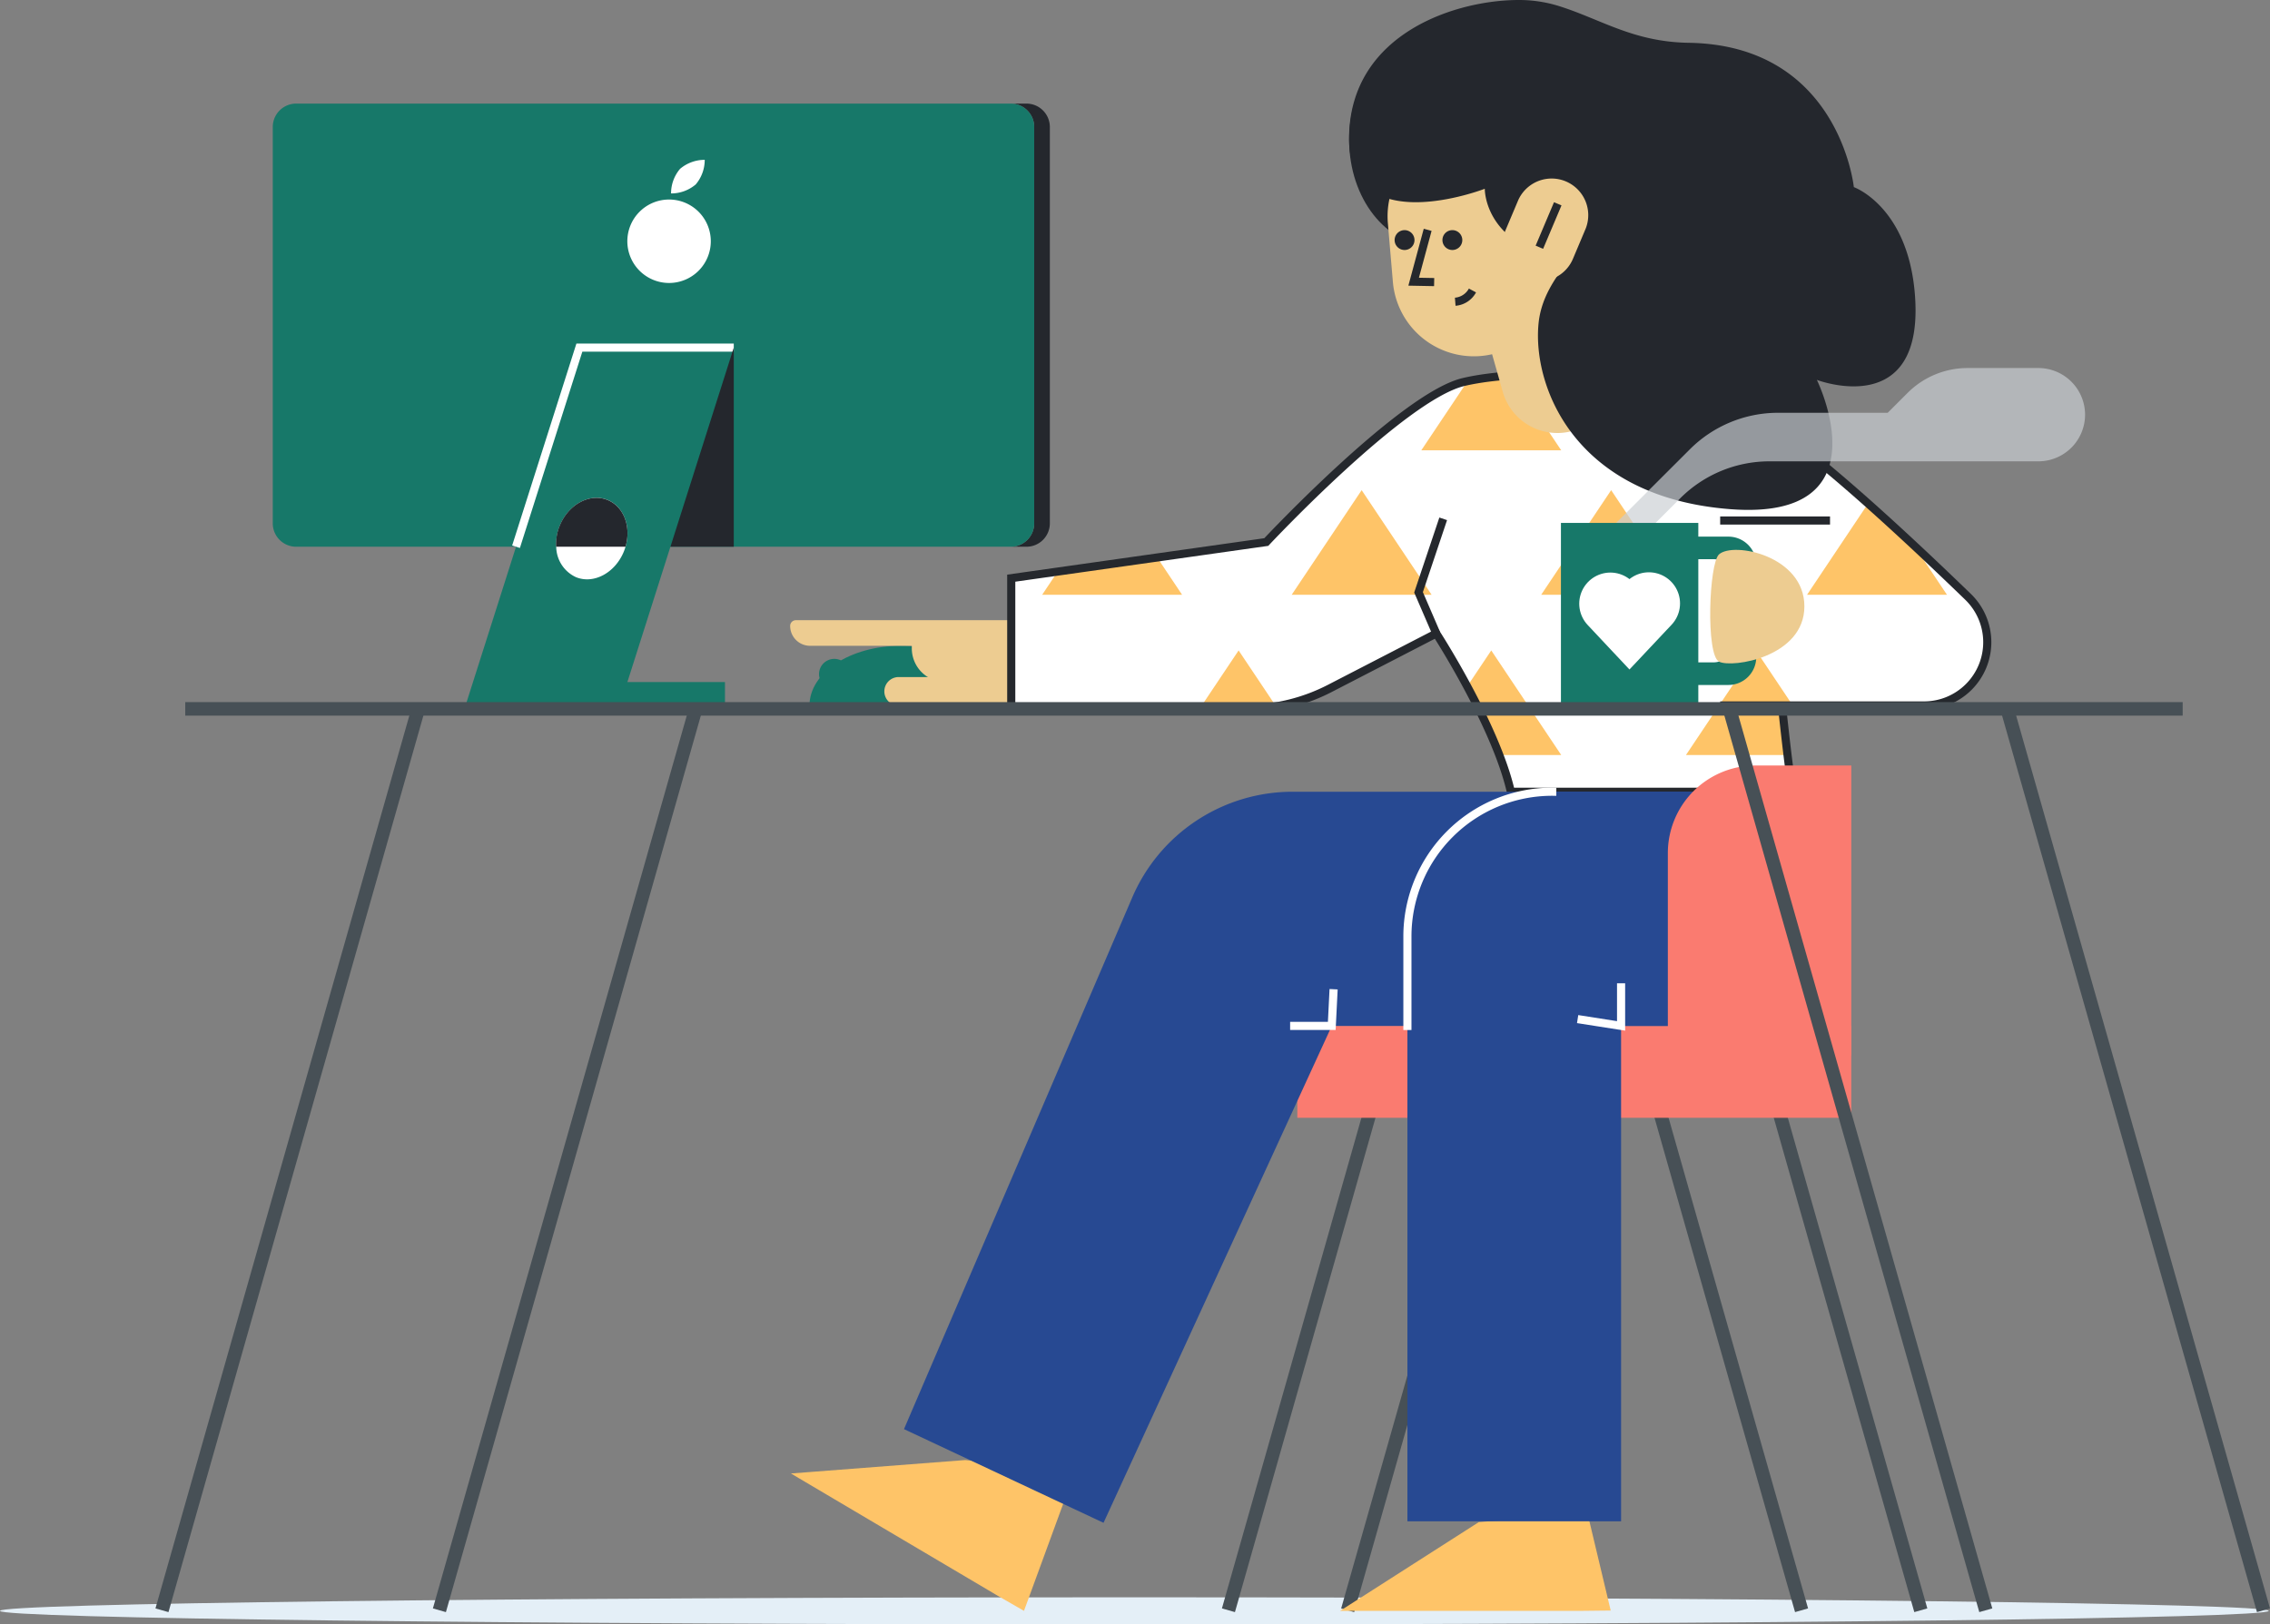 <svg xmlns="http://www.w3.org/2000/svg" xmlns:xlink="http://www.w3.org/1999/xlink" width="436.013" height="312.093" viewBox="0 0 436.013 312.093">
  <rect x="0" y="0" width="436.013" height="312.093" fill="#808080" stroke="none"/>
  <defs>
    <clipPath id="clip-path">
      <path id="Path" d="M157.272,28.109h-21.1V63.642H175.3a12.151,12.151,0,0,0,8.478-20.876c-14.684-14.214-33.247-31.21-42.292-35.574C125.234-.652,98.584-1.271,86.877,1.5S48.986,32.245,48.986,32.245L0,39.185V64.305H44.984a35.3,35.3,0,0,0,16.209-3.941L81.64,49.807s11.4,17.622,14.324,30.418h54.152s-3.435-25.387-4.4-39.867" transform="translate(0.038 0.022)" fill="none"/>
    </clipPath>
  </defs>
  <g id="_7" data-name="7" transform="translate(-4.858 -100.794)">
    <path id="Path-2" data-name="Path" d="M217.883,5.212c120.335,0,217.883-1.166,217.883-2.606S338.217,0,217.883,0,0,1.166,0,2.606,97.549,5.212,217.883,5.212Z" transform="translate(4.858 407.676)" fill="#e4eff7"/>
    <path id="Path-3" data-name="Path" d="M27.108,0,0,95.368" transform="translate(240.811 314.797)" fill="none" stroke="#475056" stroke-miterlimit="10" stroke-width="2.6"/>
    <path id="Path-4" data-name="Path" d="M27.108,0,0,95.368" transform="translate(263.714 314.797)" fill="none" stroke="#475056" stroke-miterlimit="10" stroke-width="2.6"/>
    <path id="Path-5" data-name="Path" d="M0,0,27.108,95.368" transform="translate(323.788 314.797)" fill="none" stroke="#475056" stroke-miterlimit="10" stroke-width="2.6"/>
    <path id="Path-6" data-name="Path" d="M0,0,27.108,95.368" transform="translate(346.691 314.797)" fill="none" stroke="#475056" stroke-miterlimit="10" stroke-width="2.6"/>
    <path id="Path-7" data-name="Path" d="M15.934,40.643c8.8,0,15.934-9.1,15.934-20.321S24.735,0,15.934,0,0,9.1,0,20.321,7.134,40.643,15.934,40.643Z" transform="translate(263.996 107.353)" fill="#24272d"/>
    <path id="Path-8" data-name="Path" d="M0,11.5C0,5.129,7.847,0,17.526,0S35.049,5.148,35.049,11.5" transform="translate(160.339 224.869)" fill="#177869"/>
    <path id="Path-9" data-name="Path" d="M1.085,0h47.2V4.919H3.822A3.826,3.826,0,0,1,0,1.084,1.1,1.1,0,0,1,1.085,0Z" transform="translate(156.629 219.95)" fill="#edcc91"/>
    <path id="Path-10" data-name="Path" d="M26.669,0H2.752A2.75,2.75,0,0,0,0,2.748v0A2.75,2.75,0,0,0,2.752,5.5H26.669a2.75,2.75,0,0,0,2.752-2.748v0A2.75,2.75,0,0,0,26.669,0Z" transform="translate(174.719 230.872)" fill="#edcc91"/>
    <path id="Path-11" data-name="Path" d="M0,0H34.888V10.922H6.47A6.465,6.465,0,0,1,0,4.462Z" transform="translate(179.994 220.91)" fill="#edcc91"/>
    <path id="Path-12" data-name="Path" d="M157.272,28.109h-21.1V63.642H175.3a12.151,12.151,0,0,0,8.478-20.876c-14.684-14.214-33.247-31.21-42.292-35.574C125.234-.652,98.584-1.271,86.877,1.5S48.986,32.245,48.986,32.245L0,39.185V64.305H44.984a35.3,35.3,0,0,0,16.209-3.941L81.64,49.807s11.4,17.622,14.324,30.418h54.152s-3.435-25.387-4.4-39.867" transform="translate(199.094 172.689)" fill="#fff"/>
    <g id="Clipped" transform="translate(199.056 172.667)">
      <path id="Path-13" data-name="Path" d="M157.272,28.109h-21.1V63.642H175.3a12.151,12.151,0,0,0,8.478-20.876c-14.684-14.214-33.247-31.21-42.292-35.574C125.234-.652,98.584-1.271,86.877,1.5S48.986,32.245,48.986,32.245L0,39.185V64.305H44.984a35.3,35.3,0,0,0,16.209-3.941L81.64,49.807s11.4,17.622,14.324,30.418h54.152s-3.435-25.387-4.4-39.867" transform="translate(0.038 0.022)" fill="none"/>
      <g id="Clipped-2" data-name="Clipped" clip-path="url(#clip-path)">
        <g id="Group" transform="translate(5.632 -5.624)">
          <path id="Path-14" data-name="Path" d="M26.879,20.1,13.441,0,0,20.1Z" transform="translate(0.345 27.921)" fill="#fec468"/>
          <path id="Path-15" data-name="Path" d="M26.875,20.1,13.438,0,0,20.1Z" transform="translate(147.262 27.921)" fill="#fec468"/>
          <path id="Path-16" data-name="Path" d="M26.875,20.1,13.438,0,0,20.1Z" transform="translate(48.273 27.921)" fill="#fec468"/>
          <path id="Path-17" data-name="Path" d="M26.879,20.1,13.438,0,0,20.1Z" transform="translate(96.196 27.921)" fill="#fec468"/>
          <path id="Path-18" data-name="Path" d="M26.879,20.093,13.438,0,0,20.093Z" transform="translate(73.166 0.176)" fill="#fec468"/>
          <path id="Path-19" data-name="Path" d="M26.879,20.093,13.438,0,0,20.093Z" transform="translate(24.641 58.715)" fill="#fec468"/>
          <path id="Path-20" data-name="Path" d="M26.879,20.093,13.438,0,0,20.093Z" transform="translate(73.166 58.715)" fill="#fec468"/>
          <path id="Path-21" data-name="Path" d="M26.879,20.093,13.441,0,0,20.093Z" transform="translate(124.003 58.715)" fill="#fec468"/>
        </g>
      </g>
    </g>
    <path id="Path-22" data-name="Path" d="M136.168,63.642H175.3a12.151,12.151,0,0,0,8.478-20.876c-14.684-14.214-33.247-31.21-42.292-35.574C125.234-.652,98.584-1.271,86.877,1.5S48.986,32.245,48.986,32.245L0,39.185V64.305H44.984a35.3,35.3,0,0,0,16.209-3.941L81.64,49.807s11.4,17.622,14.324,30.418h54.152s-.533-2.036-2.08-16.535" transform="translate(199.094 172.689)" fill="none" stroke="#25282d" stroke-miterlimit="10" stroke-width="1.56"/>
    <path id="Path-23" data-name="Path" d="M21.1.187H0" transform="translate(335.262 200.611)" fill="none" stroke="#25282d" stroke-miterlimit="10" stroke-width="1.56"/>
    <path id="Path-24" data-name="Path" d="M106.4,0H0V17.652H106.4Z" transform="translate(254.046 297.899)" fill="#fa7b70"/>
    <path id="Path-25" data-name="Path" d="M0,18.732H46.166l5.82-.064L47.533,0,26.646,1.683Z" transform="translate(262.25 391.55)" fill="#fec468"/>
    <path id="Path-26" data-name="Path" d="M0,2.583,39.727,26.077l5.039,2.9L54.528,2.31,33.5,0Z" transform="translate(156.776 381.303)" fill="#fec468"/>
    <path id="Path-27" data-name="Path" d="M21.032,57.508A10.886,10.886,0,0,1,10.561,49.6L.445,13.952A10.887,10.887,0,1,1,21.4,8.024L31.511,43.669A10.875,10.875,0,0,1,24,57.1a11.044,11.044,0,0,1-2.97.412Z" transform="translate(282.943 126.475)" fill="#edcc91"/>
    <path id="Path-28" data-name="Path" d="M22.647,41.417l-1.9.525A15.611,15.611,0,0,1,1.021,28.223L.056,16.912A15.6,15.6,0,0,1,11.616.519h0a15.625,15.625,0,0,1,19.1,11.087l2.857,10.787A15.6,15.6,0,0,1,22.647,41.417Z" transform="translate(271.377 126.739)" fill="#edcc91"/>
    <path id="Path-29" data-name="Path" d="M2.692,0,0,9.962l3.939.075" transform="translate(276.386 144.952)" fill="none" stroke="#25282d" stroke-miterlimit="10" stroke-width="1.56"/>
    <path id="Path-30" data-name="Path" d="M1.911,3.817A1.908,1.908,0,1,0,0,1.908,1.91,1.91,0,0,0,1.911,3.817Z" transform="translate(281.916 145.008)" fill="#24272d"/>
    <path id="Path-31" data-name="Path" d="M1.911,3.817A1.908,1.908,0,1,0,0,1.908,1.909,1.909,0,0,0,1.911,3.817Z" transform="translate(272.732 145.008)" fill="#24272d"/>
    <path id="Path-32" data-name="Path" d="M0,2.163A4.133,4.133,0,0,0,3.312,0" transform="translate(284.372 156.601)" fill="none" stroke="#25282d" stroke-miterlimit="10" stroke-width="1.56"/>
    <path id="Path-33" data-name="Path" d="M108.659,56.313c2.106,24.7-18.81,16.67-18.81,16.67S103.215,100.094,73.3,97.829,35.227,74.343,36.387,62.211c.462-4.837,2.981-8.582,5.827-12.2-16.393-2.52-16.145-13.745-16.145-13.745S-.213,46.463,0,26.352,20.944-.209,33.2.005a25.682,25.682,0,0,1,7.588,1.312c7.885,2.565,14,6.749,24.465,6.906,28.911.457,31.7,27.726,31.7,27.726S107.236,39.6,108.659,56.313Z" transform="translate(263.983 100.794)" fill="#24272d"/>
    <path id="Path-34" data-name="Path" d="M16,9.757A7.033,7.033,0,0,0,3.039,4.3L.555,10.183A7.033,7.033,0,0,0,13.518,15.64Z" transform="translate(293.428 134.965)" fill="#edcc91"/>
    <path id="Path-35" data-name="Path" d="M3.529,0,0,8.346" transform="translate(300.535 139.95)" fill="none" stroke="#25282d" stroke-miterlimit="10" stroke-width="1.56"/>
    <path id="Path-36" data-name="Path" d="M0,33.425,17.849,15.6a23.962,23.962,0,0,1,16.929-7H55.831l3.841-3.839A16.3,16.3,0,0,1,71.176,0H84.767a8.977,8.977,0,0,1,8.977,8.965h0a8.973,8.973,0,0,1-8.981,8.961H33.123A24.226,24.226,0,0,0,16,25.008L6.064,34.933" transform="translate(311.608 171.501)" fill="#cbcfd3" opacity="0.68"/>
    <path id="Path-37" data-name="Path" d="M0,.187H15.942" transform="translate(339.497 202.534)" fill="none" stroke="#fff" stroke-linecap="square" stroke-miterlimit="10" stroke-width="1.56"/>
    <path id="Path-38" data-name="Path" d="M162.082,0H74.664A33.523,33.523,0,0,0,43.857,20.28L0,122.457l38.327,18L82.169,44.992h77.488Z" transform="translate(178.492 252.907)" fill="#274992"/>
    <path id="Path-39" data-name="Path" d="M65.39,0V44.992H41.041v95.177H0V27.786A27.805,27.805,0,0,1,27.822,0Z" transform="translate(275.188 252.903)" fill="#274992"/>
    <path id="Path-40" data-name="Path" d="M0,45V27.786A27.805,27.805,0,0,1,27.822,0" transform="translate(275.188 252.903)" fill="none" stroke="#fff" stroke-linecap="square" stroke-miterlimit="10" stroke-width="1.56"/>
    <path id="Path-41" data-name="Path" d="M16.839,0h18.4V55.682H0V16.816A16.827,16.827,0,0,1,16.839,0Z" transform="translate(325.211 247.868)" fill="#fa7b70"/>
    <path id="Path-42" data-name="Path" d="M26.387,0H0V35.724H26.387Z" transform="translate(304.677 201.259)" fill="#177869"/>
    <path id="Path-43" data-name="Path" d="M11.482,0H5.354A5.35,5.35,0,0,0,0,5.347v17.8A5.35,5.35,0,0,0,5.354,28.5h6.127a5.349,5.349,0,0,0,5.354-5.347V5.347A5.349,5.349,0,0,0,11.482,0Z" transform="translate(325.357 203.895)" fill="#177869"/>
    <path id="Path-44" data-name="Path" d="M0,0H2.846A4.2,4.2,0,0,1,5.815,1.225a4.154,4.154,0,0,1,.909,1.359,4.132,4.132,0,0,1,.323,1.6V15.642a4.2,4.2,0,0,1-4.2,4.192H0V0Z" transform="translate(331.064 208.222)" fill="#fff"/>
    <path id="Path-45" data-name="Path" d="M0,.052,3.672,3.963,7.4,0" transform="translate(314.172 216.725)" fill="none" stroke="#fff" stroke-linecap="round" stroke-miterlimit="10" stroke-width="11.96"/>
    <path id="Path-46" data-name="Path" d="M49.2,0,0,173.07" transform="translate(35.968 237.096)" fill="none" stroke="#475056" stroke-miterlimit="10" stroke-width="2.6"/>
    <path id="Path-47" data-name="Path" d="M49.2,0,0,173.07" transform="translate(89.257 237.096)" fill="none" stroke="#475056" stroke-miterlimit="10" stroke-width="2.6"/>
    <path id="Path-48" data-name="Path" d="M0,0,49.245,173.246" transform="translate(390.375 236.919)" fill="none" stroke="#475056" stroke-miterlimit="10" stroke-width="2.6"/>
    <path id="Path-49" data-name="Path" d="M0,0,49.249,173.246" transform="translate(337.033 236.919)" fill="none" stroke="#475056" stroke-miterlimit="10" stroke-width="2.6"/>
    <path id="Path-50" data-name="Path" d="M1.7.857C-.248,2.589-.867,20.192,1.7,21.478S18.09,20.56,18.09,10.853,4.5-1.621,1.7.857Z" transform="translate(333.347 206.439)" fill="#edcc91"/>
    <path id="Path-51" data-name="Path" d="M4.738,0,0,14.12l3.409,7.9" transform="translate(277.325 200.472)" fill="none" stroke="#25282d" stroke-miterlimit="10" stroke-width="1.56"/>
    <path id="Path-52" data-name="Path" d="M7.509,4.5V80.641A4.5,4.5,0,0,1,3,85.14H0a4.508,4.508,0,0,0,3.186-1.318,4.5,4.5,0,0,0,1.32-3.181V4.5a4.5,4.5,0,0,0-1.32-3.181A4.508,4.508,0,0,0,0,0H3A4.5,4.5,0,0,1,7.509,4.5Z" transform="translate(199 120.697)" fill="#24272d"/>
    <path id="Path-53" data-name="Path" d="M141.751,0H4.506A4.5,4.5,0,0,0,0,4.5V80.641a4.5,4.5,0,0,0,4.506,4.5H141.751a4.5,4.5,0,0,0,4.506-4.5V4.5A4.5,4.5,0,0,0,141.751,0Z" transform="translate(57.249 120.697)" fill="#177869"/>
    <path id="Path-54" data-name="Path" d="M8.027,16.032A8.016,8.016,0,1,0,0,8.016,8.022,8.022,0,0,0,8.027,16.032Z" transform="translate(125.354 139.129)" fill="#fff"/>
    <path id="Path-55" data-name="Path" d="M6.466,0A7.281,7.281,0,0,1,4.735,4.728,7.3,7.3,0,0,1,0,6.457,7.257,7.257,0,0,1,1.731,1.729,7.31,7.31,0,0,1,6.466,0Z" transform="translate(133.753 131.503)" fill="#fff"/>
    <path id="Path-56" data-name="Path" d="M29.654,69.412H0L22.073,0H51.727Z" transform="translate(94.071 167.575)" fill="#177869"/>
    <path id="Path-57" data-name="Path" d="M0,38.262,12.169,0H41.822" transform="translate(103.975 167.575)" fill="none" stroke="#fff" stroke-miterlimit="10" stroke-width="1.56"/>
    <path id="Path-58" data-name="Path" d="M0,38.262H12.165V0Z" transform="translate(133.633 167.575)" fill="#24272d"/>
    <path id="Path-59" data-name="Path" d="M38.2,0H0V4.537H38.2Z" transform="translate(105.905 231.832)" fill="#177869"/>
    <path id="Path-60" data-name="Path" d="M0,.187H383.659" transform="translate(40.44 236.799)" fill="none" stroke="#475056" stroke-miterlimit="10" stroke-width="2.6"/>
    <path id="Path-61" data-name="Path" d="M13.324,9.4a9.6,9.6,0,0,1-.338.964c-1.693,4.094-5.808,6.276-9.195,4.874A6.525,6.525,0,0,1,.014,9.393,9.273,9.273,0,0,1,.723,5.3C2.417,1.2,6.535-.977,9.922.425,13.023,1.715,14.45,5.6,13.324,9.4Z" transform="translate(111.681 196.437)" fill="#fff"/>
    <path id="Path-62" data-name="Path" d="M13.342,9.393H.014A9.273,9.273,0,0,1,.723,5.3C2.417,1.2,6.535-.977,9.922.425,13.042,1.707,14.469,5.588,13.342,9.393Z" transform="translate(111.662 196.444)" fill="#24272d"/>
    <path id="Path-63" data-name="Path" d="M2.932,5.856A2.928,2.928,0,1,0,0,2.928,2.93,2.93,0,0,0,2.932,5.856Z" transform="translate(162.175 227.381)" fill="#177869"/>
    <path id="Path-64" data-name="Path" d="M0,7.049H8L8.35,0" transform="translate(252.661 290.85)" fill="none" stroke="#fff" stroke-miterlimit="10" stroke-width="1.56"/>
    <path id="Path-65" data-name="Path" d="M0,6.88,8.346,8.189V0" transform="translate(307.883 289.706)" fill="none" stroke="#fff" stroke-miterlimit="10" stroke-width="1.56"/>
  </g>
</svg>
